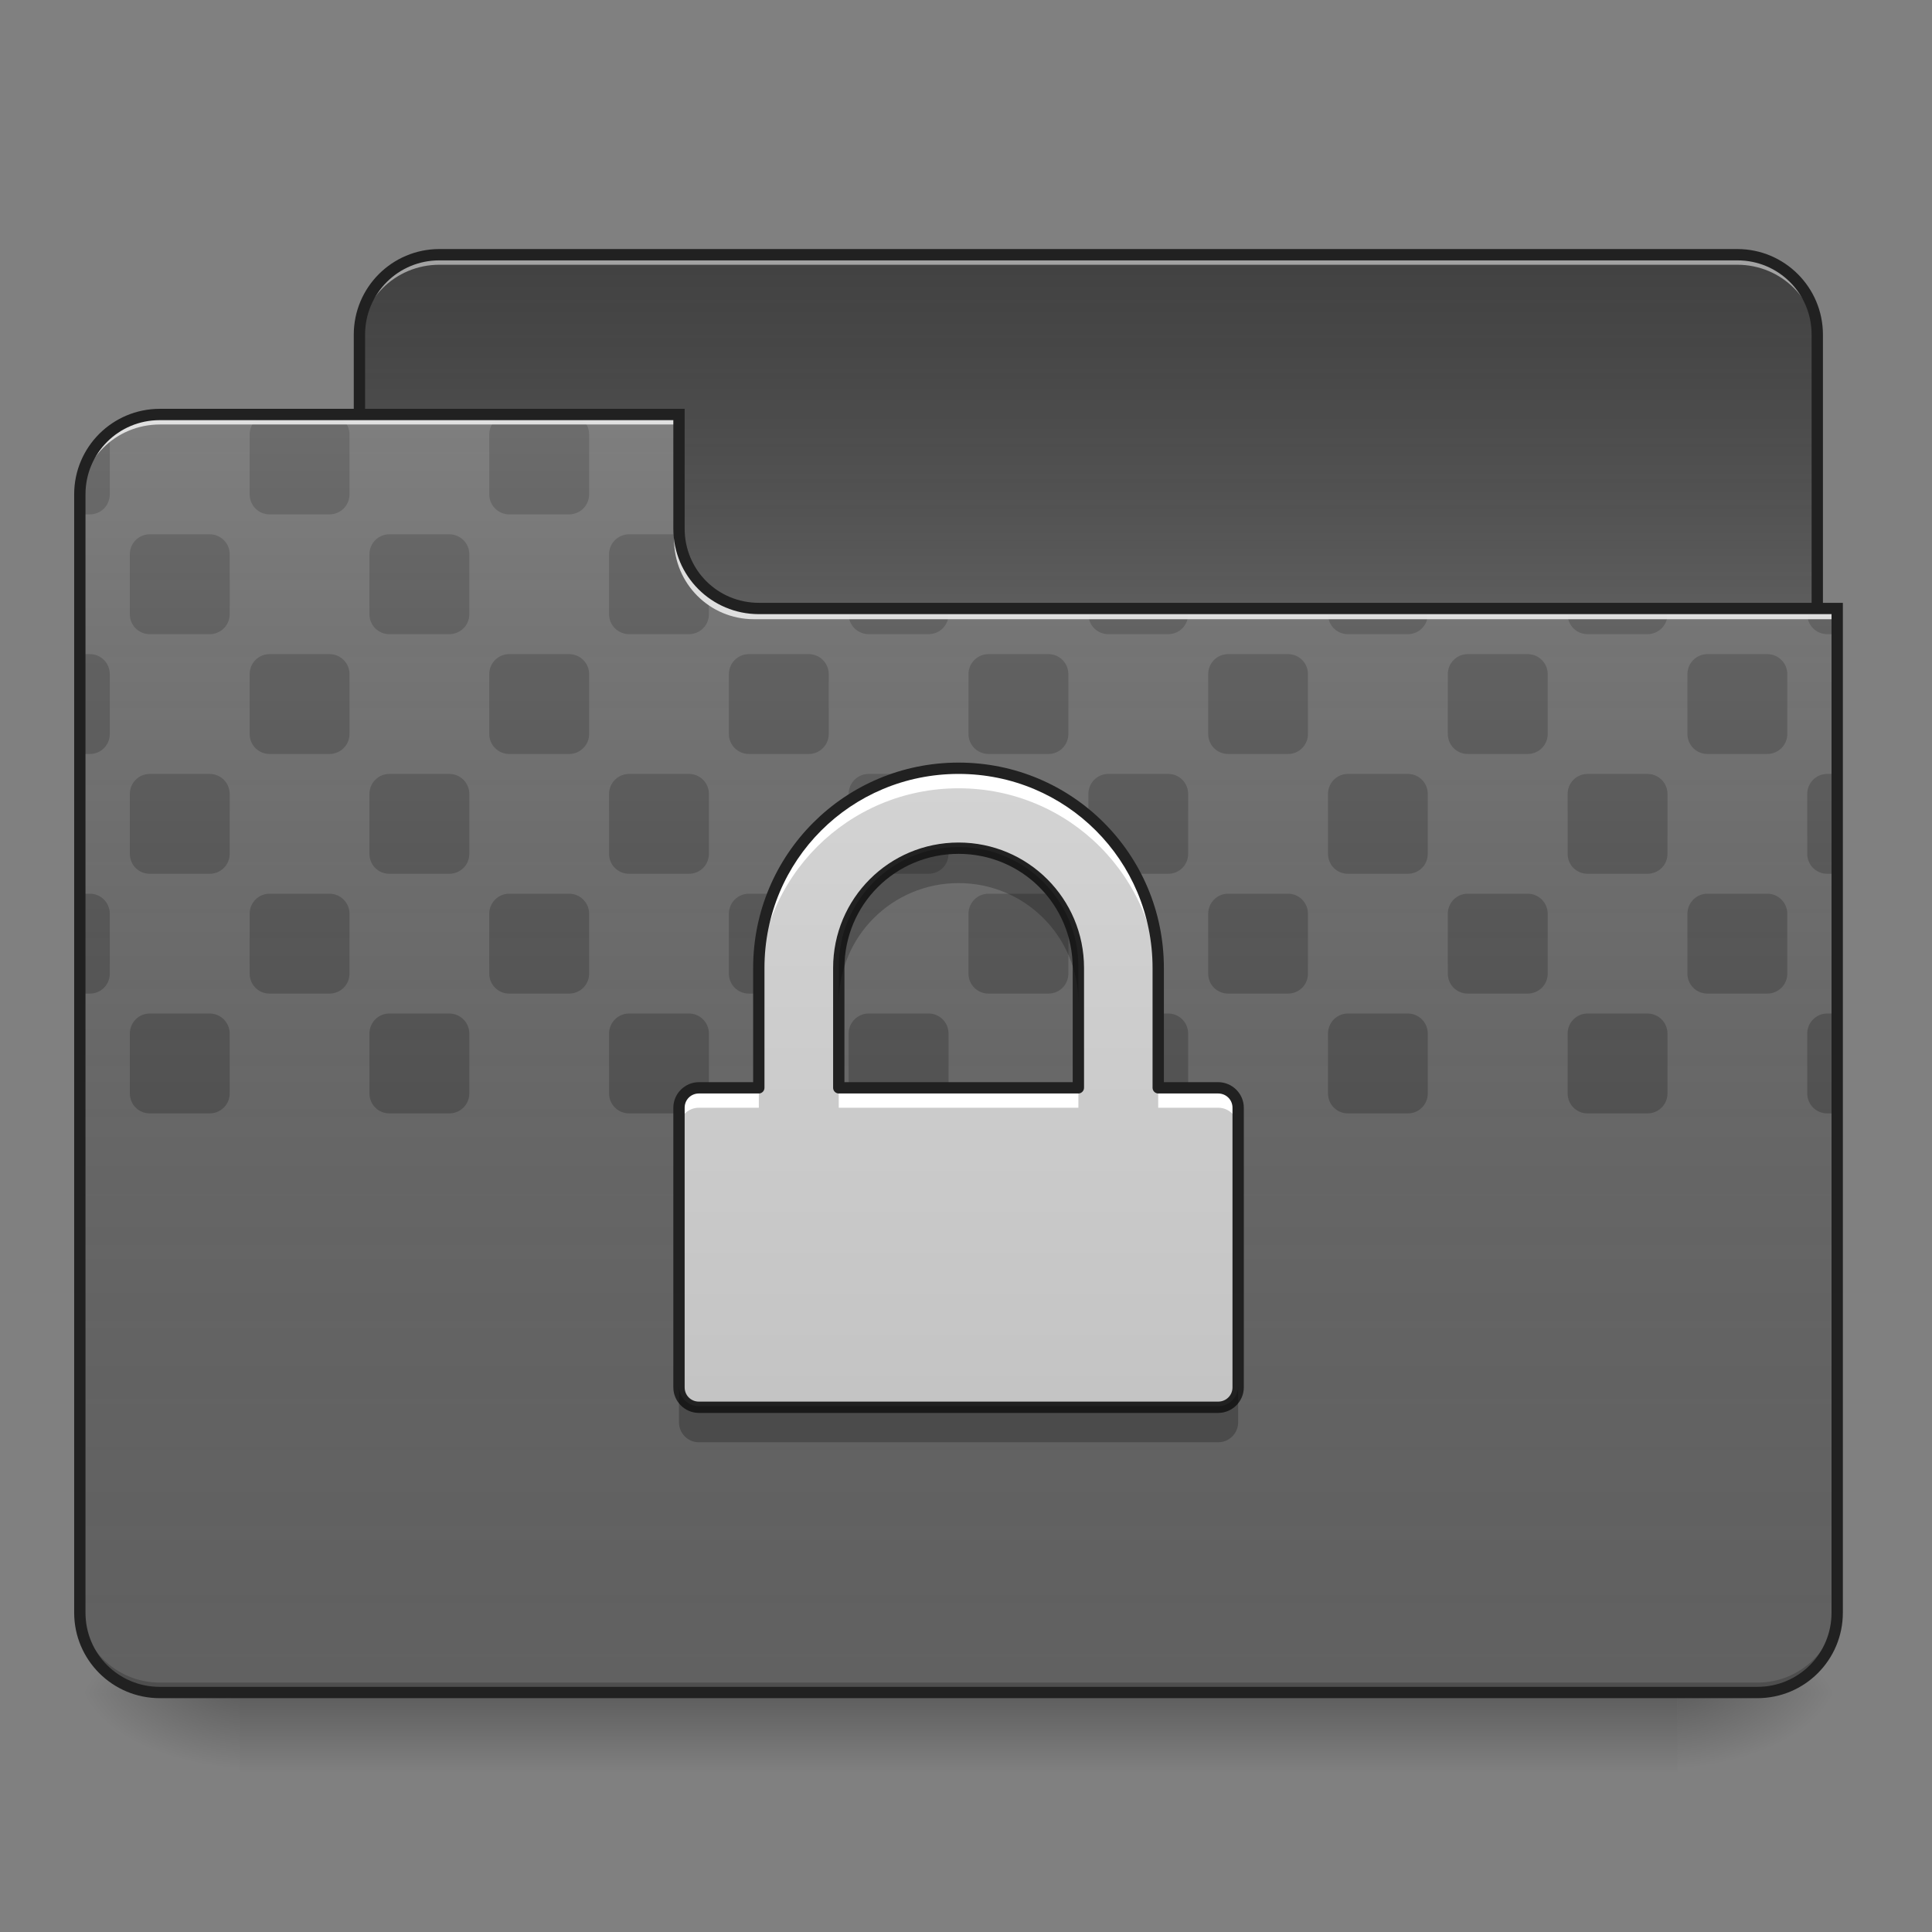 <?xml version="1.0" encoding="UTF-8"?>
<svg xmlns="http://www.w3.org/2000/svg" xmlns:xlink="http://www.w3.org/1999/xlink" width="64pt" height="64pt" viewBox="0 0 64 64" version="1.1">
<rect x="0" y="0" width="64" height="64" fill="#808080" stroke="none"/>
<defs>
<linearGradient id="linear0" gradientUnits="userSpaceOnUse" x1="254" y1="233.5" x2="254" y2="254.667" gradientTransform="matrix(0.125,0,0,0.125,-0,26.878)">
<stop offset="0" style="stop-color:rgb(0%,0%,0%);stop-opacity:0.275;"/>
<stop offset="1" style="stop-color:rgb(0%,0%,0%);stop-opacity:0;"/>
</linearGradient>
<radialGradient id="radial0" gradientUnits="userSpaceOnUse" cx="450.909" cy="189.579" fx="450.909" fy="189.579" r="21.167" gradientTransform="matrix(0,-0.156,-0.281,-0,108.23,127.191)">
<stop offset="0" style="stop-color:rgb(0%,0%,0%);stop-opacity:0.314;"/>
<stop offset="0.222" style="stop-color:rgb(0%,0%,0%);stop-opacity:0.275;"/>
<stop offset="1" style="stop-color:rgb(0%,0%,0%);stop-opacity:0;"/>
</radialGradient>
<radialGradient id="radial1" gradientUnits="userSpaceOnUse" cx="450.909" cy="189.579" fx="450.909" fy="189.579" r="21.167" gradientTransform="matrix(-0,0.156,0.281,0,-44.724,-15.055)">
<stop offset="0" style="stop-color:rgb(0%,0%,0%);stop-opacity:0.314;"/>
<stop offset="0.222" style="stop-color:rgb(0%,0%,0%);stop-opacity:0.275;"/>
<stop offset="1" style="stop-color:rgb(0%,0%,0%);stop-opacity:0;"/>
</radialGradient>
<radialGradient id="radial2" gradientUnits="userSpaceOnUse" cx="450.909" cy="189.579" fx="450.909" fy="189.579" r="21.167" gradientTransform="matrix(-0,-0.156,0.281,-0,-44.724,127.191)">
<stop offset="0" style="stop-color:rgb(0%,0%,0%);stop-opacity:0.314;"/>
<stop offset="0.222" style="stop-color:rgb(0%,0%,0%);stop-opacity:0.275;"/>
<stop offset="1" style="stop-color:rgb(0%,0%,0%);stop-opacity:0;"/>
</radialGradient>
<radialGradient id="radial3" gradientUnits="userSpaceOnUse" cx="450.909" cy="189.579" fx="450.909" fy="189.579" r="21.167" gradientTransform="matrix(0,0.156,-0.281,0,108.23,-15.055)">
<stop offset="0" style="stop-color:rgb(0%,0%,0%);stop-opacity:0.314;"/>
<stop offset="0.222" style="stop-color:rgb(0%,0%,0%);stop-opacity:0.275;"/>
<stop offset="1" style="stop-color:rgb(0%,0%,0%);stop-opacity:0;"/>
</radialGradient>
<linearGradient id="linear1" gradientUnits="userSpaceOnUse" x1="254" y1="-147.5" x2="254" y2="-31.083" gradientTransform="matrix(0.125,0,0,0.125,0,26.878)">
<stop offset="0" style="stop-color:rgb(64.314%,64.314%,64.314%);stop-opacity:0;"/>
<stop offset="1" style="stop-color:rgb(100%,100%,100%);stop-opacity:0.196;"/>
</linearGradient>
<linearGradient id="linear2" gradientUnits="userSpaceOnUse" x1="254" y1="233.5" x2="254" y2="-105.167" gradientTransform="matrix(0.125,0,0,0.125,-0,26.878)">
<stop offset="0" style="stop-color:rgb(34.51%,34.51%,34.51%);stop-opacity:0;"/>
<stop offset="1" style="stop-color:rgb(98.039%,98.039%,98.039%);stop-opacity:0.196;"/>
</linearGradient>
<linearGradient id="linear3" gradientUnits="userSpaceOnUse" x1="960" y1="255.118" x2="960" y2="1695.118" gradientTransform="matrix(0.033,0,0,0.033,0,-0.187)">
<stop offset="0" style="stop-color:rgb(87.843%,87.843%,87.843%);stop-opacity:1;"/>
<stop offset="1" style="stop-color:rgb(74.118%,74.118%,74.118%);stop-opacity:1;"/>
</linearGradient>
</defs>
<g id="surface1">
<path style=" stroke:none;fill-rule:nonzero;fill:url(#linear0);" d="M 7.938 56.066 L 55.566 56.066 L 55.566 58.715 L 7.938 58.715 Z M 7.938 56.066 "/>
<path style=" stroke:none;fill-rule:nonzero;fill:url(#radial0);" d="M 55.566 56.066 L 60.859 56.066 L 60.859 53.422 L 55.566 53.422 Z M 55.566 56.066 "/>
<path style=" stroke:none;fill-rule:nonzero;fill:url(#radial1);" d="M 7.938 56.066 L 2.645 56.066 L 2.645 58.715 L 7.938 58.715 Z M 7.938 56.066 "/>
<path style=" stroke:none;fill-rule:nonzero;fill:url(#radial2);" d="M 7.938 56.066 L 2.645 56.066 L 2.645 53.422 L 7.938 53.422 Z M 7.938 56.066 "/>
<path style=" stroke:none;fill-rule:nonzero;fill:url(#radial3);" d="M 55.566 56.066 L 60.859 56.066 L 60.859 58.715 L 55.566 58.715 Z M 55.566 56.066 "/>
<path style=" stroke:none;fill-rule:nonzero;fill:rgb(25.882%,25.882%,25.882%);fill-opacity:1;" d="M 14.555 8.438 L 57.551 8.438 C 59.016 8.438 60.199 9.621 60.199 11.086 L 60.199 21.008 C 60.199 22.469 59.016 23.652 57.551 23.652 L 14.555 23.652 C 13.094 23.652 11.906 22.469 11.906 21.008 L 11.906 11.086 C 11.906 9.621 13.094 8.438 14.555 8.438 Z M 14.555 8.438 "/>
<path style=" stroke:none;fill-rule:nonzero;fill:url(#linear1);" d="M 14.555 8.438 L 57.551 8.438 C 59.016 8.438 60.199 9.621 60.199 11.086 L 60.199 21.008 C 60.199 22.469 59.016 23.652 57.551 23.652 L 14.555 23.652 C 13.094 23.652 11.906 22.469 11.906 21.008 L 11.906 11.086 C 11.906 9.621 13.094 8.438 14.555 8.438 Z M 14.555 8.438 "/>
<path style=" stroke:none;fill-rule:nonzero;fill:rgb(90.196%,90.196%,90.196%);fill-opacity:0.588;" d="M 14.555 8.438 C 13.086 8.438 11.906 9.617 11.906 11.086 L 11.906 11.414 C 11.906 9.949 13.086 8.77 14.555 8.77 L 57.551 8.77 C 59.02 8.77 60.199 9.949 60.199 11.414 L 60.199 11.086 C 60.199 9.617 59.02 8.438 57.551 8.438 Z M 14.555 8.438 "/>
<path style=" stroke:none;fill-rule:nonzero;fill:rgb(12.941%,12.941%,12.941%);fill-opacity:1;" d="M 14.555 8.25 C 12.988 8.25 11.719 9.52 11.719 11.086 L 11.719 21.008 C 11.719 22.574 12.988 23.84 14.555 23.84 L 57.551 23.84 C 59.117 23.84 60.387 22.574 60.387 21.008 L 60.387 11.086 C 60.387 9.52 59.117 8.25 57.551 8.25 Z M 14.555 8.625 L 57.551 8.625 C 58.918 8.625 60.012 9.719 60.012 11.086 L 60.012 21.008 C 60.012 22.371 58.918 23.465 57.551 23.465 L 14.555 23.465 C 13.188 23.465 12.094 22.371 12.094 21.008 L 12.094 11.086 C 12.094 9.719 13.188 8.625 14.555 8.625 Z M 14.555 8.625 "/>
<path style=" stroke:none;fill-rule:nonzero;fill:rgb(38.039%,38.039%,38.039%);fill-opacity:1;" d="M 5.293 13.73 C 3.828 13.73 2.645 14.91 2.645 16.375 L 2.645 53.422 C 2.645 54.887 3.828 56.066 5.293 56.066 L 58.215 56.066 C 59.68 56.066 60.859 54.887 60.859 53.422 L 60.859 20.344 L 25.137 20.344 C 23.672 20.344 22.492 19.164 22.492 17.699 L 22.492 13.73 Z M 5.293 13.73 "/>
<path style=" stroke:none;fill-rule:nonzero;fill:rgb(0%,0%,0%);fill-opacity:0.235;" d="M 8.93 13.73 C 8.562 13.73 8.27 14.027 8.27 14.391 L 8.27 16.375 C 8.27 16.742 8.562 17.039 8.93 17.039 L 10.914 17.039 C 11.281 17.039 11.578 16.742 11.578 16.375 L 11.578 14.391 C 11.578 14.027 11.281 13.73 10.914 13.73 Z M 16.867 13.73 C 16.504 13.73 16.207 14.027 16.207 14.391 L 16.207 16.375 C 16.207 16.742 16.504 17.039 16.867 17.039 L 18.852 17.039 C 19.219 17.039 19.516 16.742 19.516 16.375 L 19.516 14.391 C 19.516 14.027 19.219 13.73 18.852 13.73 Z M 3.633 14.312 C 3.031 14.797 2.645 15.539 2.645 16.375 L 2.645 17.039 L 2.977 17.039 C 3.344 17.039 3.637 16.742 3.637 16.375 L 3.637 14.391 C 3.637 14.363 3.637 14.34 3.633 14.312 Z M 4.961 17.699 C 4.594 17.699 4.301 17.996 4.301 18.359 L 4.301 20.348 C 4.301 20.711 4.594 21.008 4.961 21.008 L 6.945 21.008 C 7.312 21.008 7.609 20.711 7.609 20.348 L 7.609 18.359 C 7.609 17.996 7.312 17.699 6.945 17.699 Z M 12.898 17.699 C 12.531 17.699 12.238 17.996 12.238 18.359 L 12.238 20.348 C 12.238 20.711 12.531 21.008 12.898 21.008 L 14.883 21.008 C 15.25 21.008 15.547 20.711 15.547 20.348 L 15.547 18.359 C 15.547 17.996 15.25 17.699 14.883 17.699 Z M 20.84 17.699 C 20.473 17.699 20.176 17.996 20.176 18.359 L 20.176 20.348 C 20.176 20.711 20.473 21.008 20.84 21.008 L 22.824 21.008 C 23.188 21.008 23.484 20.711 23.484 20.348 L 23.484 19.766 C 22.879 19.285 22.492 18.539 22.492 17.699 Z M 28.113 20.344 L 28.113 20.348 C 28.113 20.711 28.41 21.008 28.777 21.008 L 30.762 21.008 C 31.129 21.008 31.422 20.711 31.422 20.348 L 31.422 20.344 Z M 36.055 20.344 L 36.055 20.348 C 36.055 20.711 36.348 21.008 36.715 21.008 L 38.699 21.008 C 39.066 21.008 39.359 20.711 39.359 20.348 L 39.359 20.344 Z M 43.992 20.344 L 43.992 20.348 C 43.992 20.711 44.285 21.008 44.652 21.008 L 46.637 21.008 C 47.004 21.008 47.297 20.711 47.297 20.348 L 47.297 20.344 Z M 51.93 20.344 L 51.93 20.348 C 51.93 20.711 52.223 21.008 52.59 21.008 L 54.574 21.008 C 54.941 21.008 55.238 20.711 55.238 20.348 L 55.238 20.344 Z M 59.867 20.344 L 59.867 20.348 C 59.867 20.711 60.164 21.008 60.527 21.008 L 60.859 21.008 L 60.859 20.344 Z M 2.645 21.668 L 2.645 24.977 L 2.977 24.977 C 3.344 24.977 3.637 24.68 3.637 24.316 L 3.637 22.332 C 3.637 21.965 3.344 21.668 2.977 21.668 Z M 8.93 21.668 C 8.562 21.668 8.27 21.965 8.27 22.332 L 8.27 24.316 C 8.27 24.68 8.562 24.977 8.93 24.977 L 10.914 24.977 C 11.281 24.977 11.578 24.68 11.578 24.316 L 11.578 22.332 C 11.578 21.965 11.281 21.668 10.914 21.668 Z M 16.867 21.668 C 16.504 21.668 16.207 21.965 16.207 22.332 L 16.207 24.316 C 16.207 24.68 16.504 24.977 16.867 24.977 L 18.852 24.977 C 19.219 24.977 19.516 24.68 19.516 24.316 L 19.516 22.332 C 19.516 21.965 19.219 21.668 18.852 21.668 Z M 24.809 21.668 C 24.441 21.668 24.145 21.965 24.145 22.332 L 24.145 24.316 C 24.145 24.68 24.441 24.977 24.809 24.977 L 26.793 24.977 C 27.156 24.977 27.453 24.68 27.453 24.316 L 27.453 22.332 C 27.453 21.965 27.156 21.668 26.793 21.668 Z M 32.746 21.668 C 32.379 21.668 32.082 21.965 32.082 22.332 L 32.082 24.316 C 32.082 24.68 32.379 24.977 32.746 24.977 L 34.73 24.977 C 35.098 24.977 35.391 24.68 35.391 24.316 L 35.391 22.332 C 35.391 21.965 35.098 21.668 34.73 21.668 Z M 40.684 21.668 C 40.316 21.668 40.023 21.965 40.023 22.332 L 40.023 24.316 C 40.023 24.68 40.316 24.977 40.684 24.977 L 42.668 24.977 C 43.035 24.977 43.328 24.68 43.328 24.316 L 43.328 22.332 C 43.328 21.965 43.035 21.668 42.668 21.668 Z M 48.621 21.668 C 48.254 21.668 47.961 21.965 47.961 22.332 L 47.961 24.316 C 47.961 24.68 48.254 24.977 48.621 24.977 L 50.605 24.977 C 50.973 24.977 51.27 24.68 51.27 24.316 L 51.27 22.332 C 51.27 21.965 50.973 21.668 50.605 21.668 Z M 56.559 21.668 C 56.195 21.668 55.898 21.965 55.898 22.332 L 55.898 24.316 C 55.898 24.68 56.195 24.977 56.559 24.977 L 58.543 24.977 C 58.91 24.977 59.207 24.68 59.207 24.316 L 59.207 22.332 C 59.207 21.965 58.91 21.668 58.543 21.668 Z M 4.961 25.637 C 4.594 25.637 4.301 25.934 4.301 26.301 L 4.301 28.285 C 4.301 28.652 4.594 28.945 4.961 28.945 L 6.945 28.945 C 7.312 28.945 7.609 28.652 7.609 28.285 L 7.609 26.301 C 7.609 25.934 7.312 25.637 6.945 25.637 Z M 12.898 25.637 C 12.531 25.637 12.238 25.934 12.238 26.301 L 12.238 28.285 C 12.238 28.652 12.531 28.945 12.898 28.945 L 14.883 28.945 C 15.25 28.945 15.547 28.652 15.547 28.285 L 15.547 26.301 C 15.547 25.934 15.25 25.637 14.883 25.637 Z M 20.84 25.637 C 20.473 25.637 20.176 25.934 20.176 26.301 L 20.176 28.285 C 20.176 28.652 20.473 28.945 20.84 28.945 L 22.824 28.945 C 23.188 28.945 23.484 28.652 23.484 28.285 L 23.484 26.301 C 23.484 25.934 23.188 25.637 22.824 25.637 Z M 28.777 25.637 C 28.41 25.637 28.113 25.934 28.113 26.301 L 28.113 28.285 C 28.113 28.652 28.41 28.945 28.777 28.945 L 30.762 28.945 C 31.129 28.945 31.422 28.652 31.422 28.285 L 31.422 26.301 C 31.422 25.934 31.129 25.637 30.762 25.637 Z M 36.715 25.637 C 36.348 25.637 36.055 25.934 36.055 26.301 L 36.055 28.285 C 36.055 28.652 36.348 28.945 36.715 28.945 L 38.699 28.945 C 39.066 28.945 39.359 28.652 39.359 28.285 L 39.359 26.301 C 39.359 25.934 39.066 25.637 38.699 25.637 Z M 44.652 25.637 C 44.285 25.637 43.992 25.934 43.992 26.301 L 43.992 28.285 C 43.992 28.652 44.285 28.945 44.652 28.945 L 46.637 28.945 C 47.004 28.945 47.297 28.652 47.297 28.285 L 47.297 26.301 C 47.297 25.934 47.004 25.637 46.637 25.637 Z M 52.59 25.637 C 52.223 25.637 51.93 25.934 51.93 26.301 L 51.93 28.285 C 51.93 28.652 52.223 28.945 52.59 28.945 L 54.574 28.945 C 54.941 28.945 55.238 28.652 55.238 28.285 L 55.238 26.301 C 55.238 25.934 54.941 25.637 54.574 25.637 Z M 60.527 25.637 C 60.164 25.637 59.867 25.934 59.867 26.301 L 59.867 28.285 C 59.867 28.652 60.164 28.945 60.527 28.945 L 60.859 28.945 L 60.859 25.637 Z M 2.645 29.605 L 2.645 32.914 L 2.977 32.914 C 3.344 32.914 3.637 32.621 3.637 32.254 L 3.637 30.27 C 3.637 29.902 3.344 29.605 2.977 29.605 Z M 8.93 29.605 C 8.562 29.605 8.27 29.902 8.27 30.27 L 8.27 32.254 C 8.27 32.621 8.562 32.914 8.93 32.914 L 10.914 32.914 C 11.281 32.914 11.578 32.621 11.578 32.254 L 11.578 30.27 C 11.578 29.902 11.281 29.605 10.914 29.605 Z M 16.867 29.605 C 16.504 29.605 16.207 29.902 16.207 30.27 L 16.207 32.254 C 16.207 32.621 16.504 32.914 16.867 32.914 L 18.852 32.914 C 19.219 32.914 19.516 32.621 19.516 32.254 L 19.516 30.27 C 19.516 29.902 19.219 29.605 18.852 29.605 Z M 24.809 29.605 C 24.441 29.605 24.145 29.902 24.145 30.27 L 24.145 32.254 C 24.145 32.621 24.441 32.914 24.809 32.914 L 26.793 32.914 C 27.156 32.914 27.453 32.621 27.453 32.254 L 27.453 30.27 C 27.453 29.902 27.156 29.605 26.793 29.605 Z M 32.746 29.605 C 32.379 29.605 32.082 29.902 32.082 30.27 L 32.082 32.254 C 32.082 32.621 32.379 32.914 32.746 32.914 L 34.73 32.914 C 35.098 32.914 35.391 32.621 35.391 32.254 L 35.391 30.27 C 35.391 29.902 35.098 29.605 34.73 29.605 Z M 40.684 29.605 C 40.316 29.605 40.023 29.902 40.023 30.27 L 40.023 32.254 C 40.023 32.621 40.316 32.914 40.684 32.914 L 42.668 32.914 C 43.035 32.914 43.328 32.621 43.328 32.254 L 43.328 30.27 C 43.328 29.902 43.035 29.605 42.668 29.605 Z M 48.621 29.605 C 48.254 29.605 47.961 29.902 47.961 30.27 L 47.961 32.254 C 47.961 32.621 48.254 32.914 48.621 32.914 L 50.605 32.914 C 50.973 32.914 51.27 32.621 51.27 32.254 L 51.27 30.27 C 51.27 29.902 50.973 29.605 50.605 29.605 Z M 56.559 29.605 C 56.195 29.605 55.898 29.902 55.898 30.27 L 55.898 32.254 C 55.898 32.621 56.195 32.914 56.559 32.914 L 58.543 32.914 C 58.91 32.914 59.207 32.621 59.207 32.254 L 59.207 30.27 C 59.207 29.902 58.91 29.605 58.543 29.605 Z M 4.961 33.574 C 4.594 33.574 4.301 33.871 4.301 34.238 L 4.301 36.223 C 4.301 36.59 4.594 36.883 4.961 36.883 L 6.945 36.883 C 7.312 36.883 7.609 36.59 7.609 36.223 L 7.609 34.238 C 7.609 33.871 7.312 33.574 6.945 33.574 Z M 12.898 33.574 C 12.531 33.574 12.238 33.871 12.238 34.238 L 12.238 36.223 C 12.238 36.59 12.531 36.883 12.898 36.883 L 14.883 36.883 C 15.25 36.883 15.547 36.59 15.547 36.223 L 15.547 34.238 C 15.547 33.871 15.25 33.574 14.883 33.574 Z M 20.84 33.574 C 20.473 33.574 20.176 33.871 20.176 34.238 L 20.176 36.223 C 20.176 36.59 20.473 36.883 20.84 36.883 L 22.824 36.883 C 23.188 36.883 23.484 36.59 23.484 36.223 L 23.484 34.238 C 23.484 33.871 23.188 33.574 22.824 33.574 Z M 28.777 33.574 C 28.41 33.574 28.113 33.871 28.113 34.238 L 28.113 36.223 C 28.113 36.59 28.41 36.883 28.777 36.883 L 30.762 36.883 C 31.129 36.883 31.422 36.59 31.422 36.223 L 31.422 34.238 C 31.422 33.871 31.129 33.574 30.762 33.574 Z M 36.715 33.574 C 36.348 33.574 36.055 33.871 36.055 34.238 L 36.055 36.223 C 36.055 36.59 36.348 36.883 36.715 36.883 L 38.699 36.883 C 39.066 36.883 39.359 36.59 39.359 36.223 L 39.359 34.238 C 39.359 33.871 39.066 33.574 38.699 33.574 Z M 44.652 33.574 C 44.285 33.574 43.992 33.871 43.992 34.238 L 43.992 36.223 C 43.992 36.59 44.285 36.883 44.652 36.883 L 46.637 36.883 C 47.004 36.883 47.297 36.59 47.297 36.223 L 47.297 34.238 C 47.297 33.871 47.004 33.574 46.637 33.574 Z M 52.59 33.574 C 52.223 33.574 51.93 33.871 51.93 34.238 L 51.93 36.223 C 51.93 36.59 52.223 36.883 52.59 36.883 L 54.574 36.883 C 54.941 36.883 55.238 36.59 55.238 36.223 L 55.238 34.238 C 55.238 33.871 54.941 33.574 54.574 33.574 Z M 60.527 33.574 C 60.164 33.574 59.867 33.871 59.867 34.238 L 59.867 36.223 C 59.867 36.59 60.164 36.883 60.527 36.883 L 60.859 36.883 L 60.859 33.574 Z M 60.527 33.574 "/>
<path style=" stroke:none;fill-rule:nonzero;fill:url(#linear2);" d="M 5.293 13.73 C 3.828 13.73 2.645 14.91 2.645 16.375 L 2.645 53.422 C 2.645 54.887 3.828 56.066 5.293 56.066 L 58.215 56.066 C 59.68 56.066 60.859 54.887 60.859 53.422 L 60.859 20.344 L 25.137 20.344 C 23.672 20.344 22.492 19.164 22.492 17.699 L 22.492 13.73 Z M 5.293 13.73 "/>
<path style=" stroke:none;fill-rule:nonzero;fill:rgb(0%,0%,0%);fill-opacity:0.196;" d="M 5.293 56.066 C 3.828 56.066 2.645 54.887 2.645 53.422 L 2.645 53.09 C 2.645 54.559 3.828 55.738 5.293 55.738 L 58.215 55.738 C 59.68 55.738 60.859 54.559 60.859 53.09 L 60.859 53.422 C 60.859 54.887 59.68 56.066 58.215 56.066 Z M 5.293 56.066 "/>
<path style=" stroke:none;fill-rule:nonzero;fill:rgb(90.196%,90.196%,90.196%);fill-opacity:0.937;" d="M 5.293 13.73 C 3.828 13.73 2.645 14.91 2.645 16.375 L 2.645 16.707 C 2.645 15.242 3.828 14.062 5.293 14.062 L 22.492 14.062 L 22.492 13.73 Z M 5.293 13.73 "/>
<path style=" stroke:none;fill-rule:nonzero;fill:rgb(90.196%,90.196%,90.196%);fill-opacity:0.937;" d="M 24.973 20.512 C 23.508 20.512 22.328 19.332 22.328 17.863 L 22.328 17.535 C 22.328 19 23.508 20.184 24.973 20.18 L 60.859 20.18 L 60.859 20.512 Z M 24.973 20.512 "/>
<path style=" stroke:none;fill-rule:nonzero;fill:rgb(12.941%,12.941%,12.941%);fill-opacity:1;" d="M 5.293 13.543 C 3.727 13.543 2.457 14.809 2.457 16.375 L 2.457 53.422 C 2.457 54.988 3.727 56.254 5.293 56.254 L 58.215 56.254 C 59.781 56.254 61.047 54.988 61.047 53.422 L 61.047 19.969 L 25.137 19.969 C 23.773 19.969 22.68 18.879 22.68 17.512 L 22.68 13.543 Z M 5.293 13.918 L 22.305 13.918 L 22.305 17.512 C 22.305 19.078 23.57 20.344 25.137 20.344 L 60.672 20.344 L 60.672 53.422 C 60.672 54.785 59.578 55.879 58.215 55.879 L 5.293 55.879 C 3.926 55.879 2.832 54.785 2.832 53.422 L 2.832 16.375 C 2.832 15.012 3.926 13.918 5.293 13.918 Z M 5.293 13.918 "/>
<path style=" stroke:none;fill-rule:nonzero;fill:rgb(25.882%,25.882%,25.882%);fill-opacity:1;" d="M 31.754 25.449 C 28.09 25.449 25.137 28.402 25.137 32.066 L 25.137 36.035 L 23.152 36.035 C 22.785 36.035 22.492 36.328 22.492 36.695 L 22.492 45.957 C 22.492 46.324 22.785 46.617 23.152 46.617 L 40.352 46.617 C 40.719 46.617 41.016 46.324 41.016 45.957 L 41.016 36.695 C 41.016 36.328 40.719 36.035 40.352 36.035 L 38.367 36.035 L 38.367 32.066 C 38.367 28.402 35.418 25.449 31.754 25.449 Z M 31.754 28.098 C 33.953 28.098 35.723 29.867 35.723 32.066 L 35.723 36.035 L 27.785 36.035 L 27.785 32.066 C 27.785 29.867 29.555 28.098 31.754 28.098 Z M 31.754 28.098 "/>
<path style=" stroke:none;fill-rule:nonzero;fill:url(#linear3);" d="M 31.754 25.449 C 28.09 25.449 25.137 28.402 25.137 32.066 L 25.137 36.035 L 23.152 36.035 C 22.785 36.035 22.492 36.328 22.492 36.695 L 22.492 45.957 C 22.492 46.324 22.785 46.617 23.152 46.617 L 40.352 46.617 C 40.719 46.617 41.016 46.324 41.016 45.957 L 41.016 36.695 C 41.016 36.328 40.719 36.035 40.352 36.035 L 38.367 36.035 L 38.367 32.066 C 38.367 28.402 35.418 25.449 31.754 25.449 Z M 31.754 28.098 C 33.953 28.098 35.723 29.867 35.723 32.066 L 35.723 36.035 L 27.785 36.035 L 27.785 32.066 C 27.785 29.867 29.555 28.098 31.754 28.098 Z M 31.754 28.098 "/>
<path style=" stroke:none;fill-rule:nonzero;fill:rgb(100%,100%,100%);fill-opacity:1;" d="M 31.754 25.449 C 28.09 25.449 25.137 28.402 25.137 32.066 L 25.137 32.727 C 25.137 29.062 28.09 26.113 31.754 26.113 C 35.418 26.113 38.367 29.062 38.367 32.727 L 38.367 32.066 C 38.367 28.402 35.418 25.449 31.754 25.449 Z M 23.152 36.035 C 22.785 36.035 22.492 36.328 22.492 36.695 L 22.492 37.359 C 22.492 36.992 22.785 36.695 23.152 36.695 L 25.137 36.695 L 25.137 36.035 Z M 27.785 36.035 L 27.785 36.695 L 35.723 36.695 L 35.723 36.035 Z M 38.367 36.035 L 38.367 36.695 L 40.352 36.695 C 40.719 36.695 41.016 36.992 41.016 37.359 L 41.016 36.695 C 41.016 36.328 40.719 36.035 40.352 36.035 Z M 38.367 36.035 "/>
<path style=" stroke:none;fill-rule:nonzero;fill:rgb(12.941%,12.941%,12.941%);fill-opacity:1;" d="M 31.754 25.262 C 27.988 25.262 24.949 28.301 24.949 32.066 L 24.949 35.848 L 23.152 35.848 C 22.688 35.848 22.305 36.23 22.305 36.695 L 22.305 45.957 C 22.305 46.426 22.688 46.805 23.152 46.805 L 40.352 46.805 C 40.82 46.805 41.203 46.426 41.203 45.957 L 41.203 36.695 C 41.203 36.23 40.82 35.848 40.352 35.848 L 38.555 35.848 L 38.555 32.066 C 38.555 28.301 35.52 25.262 31.754 25.262 Z M 31.754 25.637 C 35.316 25.637 38.18 28.5 38.18 32.066 L 38.18 36.035 C 38.18 36.137 38.266 36.223 38.367 36.223 L 40.352 36.223 C 40.617 36.223 40.828 36.43 40.828 36.695 L 40.828 45.957 C 40.828 46.223 40.617 46.43 40.352 46.43 L 23.152 46.43 C 22.887 46.43 22.68 46.223 22.68 45.957 L 22.68 36.695 C 22.68 36.43 22.887 36.223 23.152 36.223 L 25.137 36.223 C 25.242 36.223 25.324 36.137 25.324 36.035 L 25.324 32.066 C 25.324 28.5 28.188 25.637 31.754 25.637 Z M 31.754 27.91 C 29.453 27.91 27.598 29.766 27.598 32.066 L 27.598 36.035 C 27.598 36.137 27.68 36.223 27.785 36.223 L 35.723 36.223 C 35.824 36.223 35.91 36.137 35.91 36.035 L 35.91 32.066 C 35.91 29.766 34.051 27.91 31.754 27.91 Z M 31.754 28.285 C 33.852 28.285 35.535 29.969 35.535 32.066 L 35.535 35.848 L 27.973 35.848 L 27.973 32.066 C 27.973 29.969 29.656 28.285 31.754 28.285 Z M 31.754 28.285 "/>
<path style=" stroke:none;fill-rule:nonzero;fill:rgb(0%,0%,0%);fill-opacity:0.235;" d="M 31.754 28.059 C 29.555 28.059 27.785 29.828 27.785 32.027 L 27.785 33.223 C 27.785 31.023 29.555 29.254 31.754 29.254 C 33.953 29.254 35.723 31.023 35.723 33.223 L 35.723 32.027 C 35.723 29.828 33.953 28.059 31.754 28.059 Z M 22.492 45.918 L 22.492 47.113 C 22.492 47.48 22.785 47.777 23.152 47.777 L 40.352 47.777 C 40.719 47.777 41.016 47.48 41.016 47.113 L 41.016 45.918 C 41.016 46.285 40.719 46.582 40.352 46.582 L 23.152 46.582 C 22.785 46.582 22.492 46.285 22.492 45.918 Z M 22.492 45.918 "/>
</g>
</svg>
